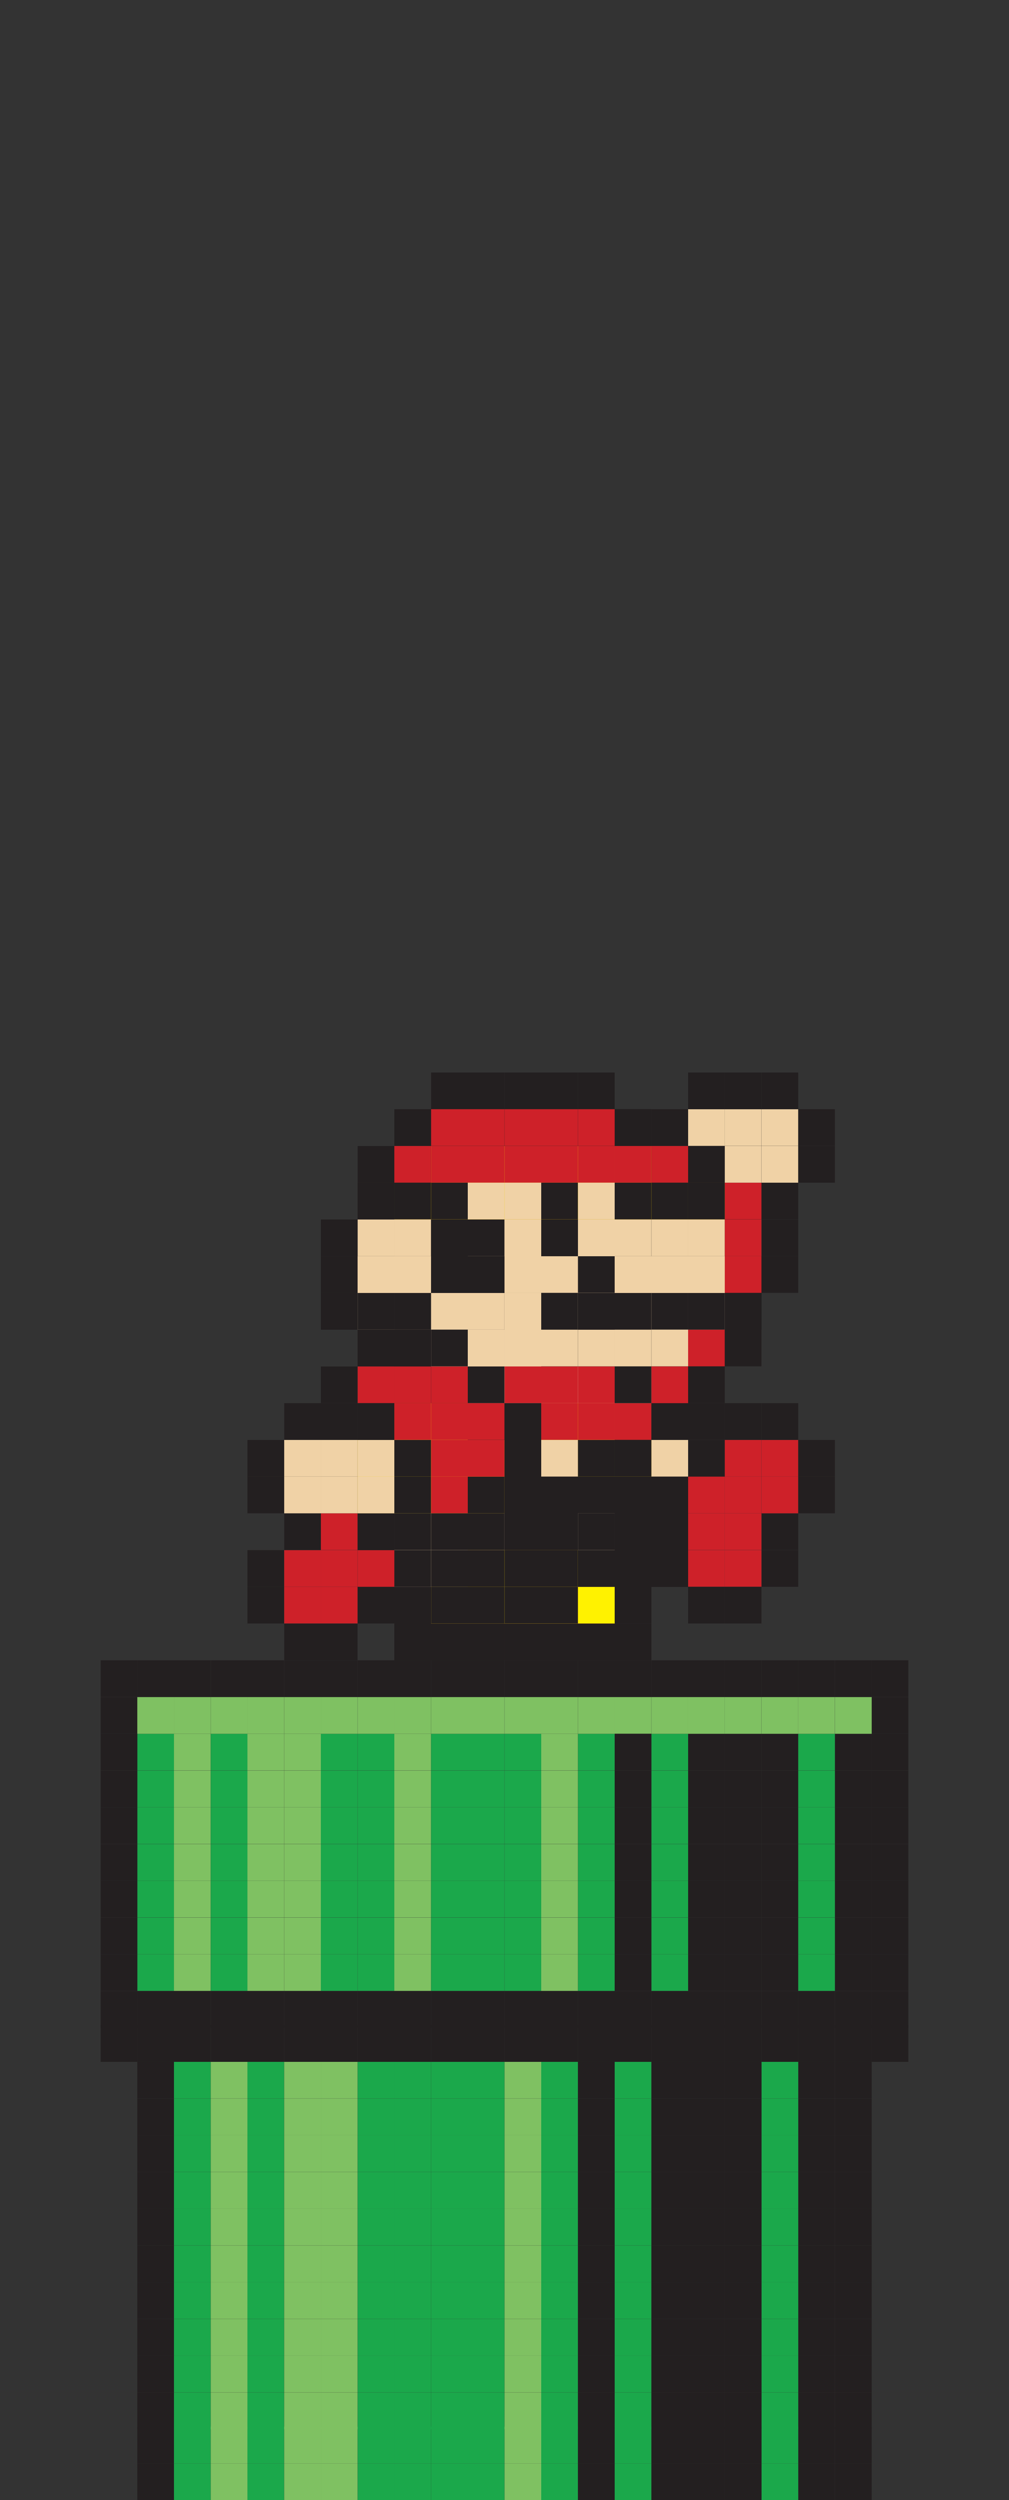 <svg xmlns="http://www.w3.org/2000/svg" viewBox="0 0 77.89 192.9">
  <rect x="0" y="0" width="77.89" height="192.9" fill="#333333" stroke="none"/>
  <defs>
    <style>
      .cls-1 {
        fill: none;
      }

      .cls-2 {
        fill: #231f20;
      }

      .cls-3 {
        fill: #1ba84b;
      }

      .cls-4 {
        fill: #7fc162;
      }

      .cls-5 {
        fill: #ce2129;
      }

      .cls-6 {
        fill: #f0d2a6;
      }

      .cls-7 {
        fill: #fff200;
      }
    </style>
  </defs>
  <title>CodingSVG_01_chiyuan</title>
  <g id="blank">
    <rect class="cls-1" width="77.89" height="192.9"/>
  </g>
  <g id="pipe">
    <g>
      <rect class="cls-2" x="38.95" y="128.1" width="2.83" height="2.83"/>
      <rect class="cls-2" x="41.78" y="128.1" width="2.83" height="2.83"/>
      <rect class="cls-2" x="44.62" y="128.1" width="2.83" height="2.83"/>
      <rect class="cls-2" x="47.45" y="128.1" width="2.83" height="2.83"/>
      <rect class="cls-2" x="50.29" y="128.1" width="2.83" height="2.83"/>
      <rect class="cls-2" x="53.12" y="128.1" width="2.83" height="2.83"/>
      <rect class="cls-2" x="55.95" y="128.1" width="2.83" height="2.83"/>
      <rect class="cls-2" x="58.79" y="128.1" width="2.83" height="2.83"/>
      <rect class="cls-2" x="61.62" y="128.1" width="2.83" height="2.83"/>
      <rect class="cls-2" x="64.46" y="128.1" width="2.83" height="2.83"/>
      <rect class="cls-2" x="67.29" y="128.1" width="2.83" height="2.83"/>
      <rect class="cls-2" x="67.29" y="130.94" width="2.83" height="2.83"/>
      <rect class="cls-2" x="67.29" y="133.77" width="2.83" height="2.83"/>
      <rect class="cls-2" x="67.29" y="136.61" width="2.83" height="2.83"/>
      <rect class="cls-2" x="67.29" y="139.44" width="2.83" height="2.83"/>
      <rect class="cls-2" x="67.29" y="142.28" width="2.83" height="2.83"/>
      <rect class="cls-2" x="67.29" y="145.11" width="2.83" height="2.83"/>
      <rect class="cls-2" x="67.29" y="147.95" width="2.83" height="2.83"/>
      <rect class="cls-2" x="67.29" y="150.78" width="2.83" height="2.83"/>
      <rect class="cls-2" x="64.46" y="133.77" width="2.83" height="2.83"/>
      <rect class="cls-2" x="64.46" y="136.61" width="2.83" height="2.83"/>
      <rect class="cls-2" x="64.46" y="139.44" width="2.83" height="2.83"/>
      <rect class="cls-2" x="64.46" y="142.28" width="2.83" height="2.83"/>
      <rect class="cls-2" x="64.46" y="145.11" width="2.83" height="2.83"/>
      <rect class="cls-2" x="64.46" y="147.95" width="2.83" height="2.83"/>
      <rect class="cls-2" x="64.46" y="150.78" width="2.83" height="2.83"/>
      <rect class="cls-2" x="58.79" y="133.77" width="2.83" height="2.83"/>
      <rect class="cls-2" x="58.79" y="136.61" width="2.83" height="2.83"/>
      <rect class="cls-2" x="58.79" y="139.44" width="2.83" height="2.83"/>
      <rect class="cls-2" x="58.79" y="142.28" width="2.83" height="2.83"/>
      <rect class="cls-2" x="58.79" y="145.11" width="2.83" height="2.83"/>
      <rect class="cls-2" x="58.79" y="147.95" width="2.83" height="2.83"/>
      <rect class="cls-2" x="58.79" y="150.78" width="2.83" height="2.83"/>
      <rect class="cls-2" x="55.95" y="133.77" width="2.83" height="2.83"/>
      <rect class="cls-2" x="55.95" y="136.61" width="2.83" height="2.83"/>
      <rect class="cls-2" x="55.95" y="139.44" width="2.83" height="2.83"/>
      <rect class="cls-2" x="55.95" y="142.28" width="2.83" height="2.83"/>
      <rect class="cls-2" x="55.95" y="145.11" width="2.83" height="2.83"/>
      <rect class="cls-2" x="55.95" y="147.95" width="2.83" height="2.83"/>
      <rect class="cls-2" x="55.95" y="150.78" width="2.83" height="2.83"/>
      <rect class="cls-2" x="53.12" y="133.77" width="2.83" height="2.83"/>
      <rect class="cls-2" x="53.12" y="136.61" width="2.83" height="2.83"/>
      <rect class="cls-2" x="53.12" y="139.44" width="2.83" height="2.83"/>
      <rect class="cls-2" x="53.12" y="142.28" width="2.83" height="2.83"/>
      <rect class="cls-2" x="53.12" y="145.11" width="2.83" height="2.83"/>
      <rect class="cls-2" x="53.12" y="147.95" width="2.83" height="2.83"/>
      <rect class="cls-2" x="53.12" y="150.78" width="2.83" height="2.83"/>
      <rect class="cls-3" x="61.62" y="133.77" width="2.83" height="2.83"/>
      <rect class="cls-3" x="61.62" y="136.61" width="2.83" height="2.83"/>
      <rect class="cls-3" x="61.62" y="139.44" width="2.83" height="2.83"/>
      <rect class="cls-3" x="61.62" y="142.28" width="2.83" height="2.83"/>
      <rect class="cls-3" x="61.62" y="145.11" width="2.83" height="2.83"/>
      <rect class="cls-3" x="61.62" y="147.95" width="2.83" height="2.83"/>
      <rect class="cls-3" x="61.62" y="150.78" width="2.83" height="2.83"/>
      <rect class="cls-3" x="16.27" y="133.77" width="2.83" height="2.83"/>
      <rect class="cls-3" x="16.27" y="136.61" width="2.83" height="2.83"/>
      <rect class="cls-3" x="16.27" y="139.44" width="2.83" height="2.83"/>
      <rect class="cls-3" x="16.27" y="142.28" width="2.83" height="2.83"/>
      <rect class="cls-3" x="16.27" y="145.11" width="2.83" height="2.83"/>
      <rect class="cls-3" x="16.27" y="147.95" width="2.83" height="2.83"/>
      <rect class="cls-3" x="16.27" y="150.78" width="2.83" height="2.83"/>
      <rect class="cls-3" x="10.6" y="133.77" width="2.83" height="2.83"/>
      <rect class="cls-3" x="10.6" y="136.61" width="2.83" height="2.83"/>
      <rect class="cls-3" x="10.6" y="139.44" width="2.83" height="2.83"/>
      <rect class="cls-3" x="10.6" y="142.28" width="2.83" height="2.83"/>
      <rect class="cls-3" x="10.6" y="145.11" width="2.83" height="2.83"/>
      <rect class="cls-3" x="10.6" y="147.95" width="2.83" height="2.83"/>
      <rect class="cls-3" x="10.6" y="150.78" width="2.83" height="2.83"/>
      <rect class="cls-3" x="24.77" y="133.77" width="2.83" height="2.83"/>
      <rect class="cls-3" x="24.77" y="136.61" width="2.83" height="2.83"/>
      <rect class="cls-3" x="24.77" y="139.44" width="2.83" height="2.83"/>
      <rect class="cls-3" x="24.77" y="142.28" width="2.83" height="2.83"/>
      <rect class="cls-3" x="24.77" y="145.11" width="2.83" height="2.83"/>
      <rect class="cls-3" x="24.77" y="147.95" width="2.83" height="2.83"/>
      <rect class="cls-3" x="24.77" y="150.78" width="2.83" height="2.83"/>
      <rect class="cls-3" x="27.61" y="133.77" width="2.83" height="2.83"/>
      <rect class="cls-3" x="27.61" y="136.61" width="2.83" height="2.83"/>
      <rect class="cls-3" x="27.61" y="139.44" width="2.83" height="2.83"/>
      <rect class="cls-3" x="27.61" y="142.28" width="2.83" height="2.83"/>
      <rect class="cls-3" x="27.61" y="145.11" width="2.83" height="2.83"/>
      <rect class="cls-3" x="27.61" y="147.95" width="2.83" height="2.83"/>
      <rect class="cls-3" x="27.61" y="150.78" width="2.83" height="2.83"/>
      <rect class="cls-3" x="36.11" y="133.77" width="2.83" height="2.83"/>
      <rect class="cls-3" x="36.11" y="136.61" width="2.83" height="2.83"/>
      <rect class="cls-3" x="36.11" y="139.44" width="2.83" height="2.83"/>
      <rect class="cls-3" x="36.11" y="142.28" width="2.83" height="2.83"/>
      <rect class="cls-3" x="36.11" y="145.11" width="2.83" height="2.83"/>
      <rect class="cls-3" x="36.11" y="147.95" width="2.83" height="2.83"/>
      <rect class="cls-3" x="36.11" y="150.78" width="2.83" height="2.83"/>
      <rect class="cls-3" x="33.28" y="133.77" width="2.83" height="2.83"/>
      <rect class="cls-3" x="33.28" y="136.61" width="2.83" height="2.83"/>
      <rect class="cls-3" x="33.28" y="139.44" width="2.83" height="2.83"/>
      <rect class="cls-3" x="33.28" y="142.28" width="2.83" height="2.83"/>
      <rect class="cls-3" x="33.28" y="145.11" width="2.83" height="2.83"/>
      <rect class="cls-3" x="33.28" y="147.95" width="2.83" height="2.83"/>
      <rect class="cls-3" x="33.28" y="150.78" width="2.83" height="2.83"/>
      <rect class="cls-3" x="38.95" y="133.77" width="2.83" height="2.83"/>
      <rect class="cls-3" x="38.95" y="136.61" width="2.83" height="2.83"/>
      <rect class="cls-3" x="38.95" y="139.44" width="2.83" height="2.83"/>
      <rect class="cls-3" x="38.95" y="142.28" width="2.83" height="2.83"/>
      <rect class="cls-3" x="38.95" y="145.11" width="2.83" height="2.83"/>
      <rect class="cls-3" x="38.95" y="147.95" width="2.83" height="2.83"/>
      <rect class="cls-3" x="38.95" y="150.78" width="2.83" height="2.83"/>
      <rect class="cls-3" x="44.62" y="133.77" width="2.83" height="2.83"/>
      <rect class="cls-3" x="44.62" y="136.61" width="2.83" height="2.83"/>
      <rect class="cls-3" x="44.62" y="139.44" width="2.83" height="2.83"/>
      <rect class="cls-3" x="44.62" y="142.28" width="2.83" height="2.83"/>
      <rect class="cls-3" x="44.62" y="145.11" width="2.83" height="2.83"/>
      <rect class="cls-3" x="44.62" y="147.95" width="2.83" height="2.83"/>
      <rect class="cls-3" x="44.62" y="150.78" width="2.83" height="2.83"/>
      <rect class="cls-3" x="50.29" y="133.77" width="2.83" height="2.83"/>
      <rect class="cls-3" x="50.29" y="136.61" width="2.83" height="2.83"/>
      <rect class="cls-3" x="50.29" y="139.44" width="2.83" height="2.83"/>
      <rect class="cls-3" x="50.29" y="142.28" width="2.83" height="2.83"/>
      <rect class="cls-3" x="50.29" y="145.11" width="2.83" height="2.83"/>
      <rect class="cls-3" x="50.29" y="147.95" width="2.83" height="2.83"/>
      <rect class="cls-3" x="50.29" y="150.78" width="2.83" height="2.83"/>
      <rect class="cls-2" x="21.94" y="128.1" width="2.83" height="2.83"/>
      <rect class="cls-2" x="24.77" y="128.1" width="2.83" height="2.83"/>
      <rect class="cls-2" x="27.61" y="128.1" width="2.83" height="2.83"/>
      <rect class="cls-2" x="30.44" y="128.1" width="2.83" height="2.83"/>
      <rect class="cls-2" x="33.28" y="128.1" width="2.83" height="2.83"/>
      <rect class="cls-2" x="7.77" y="128.1" width="2.83" height="2.83"/>
      <rect class="cls-2" x="7.77" y="130.94" width="2.83" height="2.83"/>
      <rect class="cls-2" x="7.77" y="133.77" width="2.83" height="2.83"/>
      <rect class="cls-2" x="7.77" y="136.61" width="2.83" height="2.83"/>
      <rect class="cls-2" x="7.77" y="139.44" width="2.83" height="2.83"/>
      <rect class="cls-2" x="7.77" y="142.28" width="2.83" height="2.83"/>
      <rect class="cls-2" x="7.77" y="145.11" width="2.83" height="2.83"/>
      <rect class="cls-2" x="7.77" y="147.95" width="2.83" height="2.83"/>
      <rect class="cls-2" x="7.77" y="150.78" width="2.83" height="2.83"/>
      <rect class="cls-2" x="7.77" y="153.62" width="2.83" height="2.83"/>
      <rect class="cls-2" x="10.6" y="128.1" width="2.83" height="2.83"/>
      <rect class="cls-2" x="13.43" y="128.1" width="2.83" height="2.83"/>
      <rect class="cls-2" x="16.27" y="128.1" width="2.83" height="2.83"/>
      <rect class="cls-2" x="19.1" y="128.1" width="2.83" height="2.83"/>
      <rect class="cls-2" x="36.11" y="128.1" width="2.83" height="2.83"/>
      <rect class="cls-4" x="38.95" y="130.94" width="2.83" height="2.83"/>
      <rect class="cls-4" x="41.78" y="130.94" width="2.83" height="2.83"/>
      <rect class="cls-4" x="44.62" y="130.94" width="2.83" height="2.83"/>
      <rect class="cls-4" x="47.45" y="130.94" width="2.83" height="2.83"/>
      <rect class="cls-4" x="50.29" y="130.94" width="2.83" height="2.83"/>
      <rect class="cls-4" x="53.12" y="130.94" width="2.83" height="2.83"/>
      <rect class="cls-4" x="55.95" y="130.94" width="2.83" height="2.83"/>
      <rect class="cls-4" x="58.79" y="130.94" width="2.83" height="2.83"/>
      <rect class="cls-4" x="61.62" y="130.94" width="2.83" height="2.83"/>
      <rect class="cls-4" x="64.46" y="130.94" width="2.83" height="2.83"/>
      <rect class="cls-4" x="21.94" y="130.94" width="2.83" height="2.83"/>
      <rect class="cls-4" x="24.77" y="130.94" width="2.83" height="2.83"/>
      <rect class="cls-4" x="27.61" y="130.94" width="2.83" height="2.83"/>
      <rect class="cls-4" x="30.44" y="130.94" width="2.83" height="2.83"/>
      <rect class="cls-4" x="33.28" y="130.94" width="2.83" height="2.83"/>
      <rect class="cls-4" x="10.6" y="130.94" width="2.83" height="2.83"/>
      <rect class="cls-4" x="13.43" y="130.94" width="2.83" height="2.83"/>
      <rect class="cls-4" x="16.27" y="130.94" width="2.83" height="2.83"/>
      <rect class="cls-4" x="13.43" y="133.77" width="2.83" height="2.83"/>
      <rect class="cls-4" x="13.43" y="136.61" width="2.83" height="2.83"/>
      <rect class="cls-4" x="13.43" y="139.44" width="2.83" height="2.83"/>
      <rect class="cls-4" x="13.43" y="142.28" width="2.83" height="2.83"/>
      <rect class="cls-4" x="13.43" y="145.11" width="2.83" height="2.83"/>
      <rect class="cls-4" x="13.43" y="147.95" width="2.83" height="2.83"/>
      <rect class="cls-4" x="13.43" y="150.78" width="2.83" height="2.83"/>
      <rect class="cls-2" x="47.45" y="133.77" width="2.83" height="2.83"/>
      <rect class="cls-2" x="47.45" y="136.61" width="2.83" height="2.83"/>
      <rect class="cls-2" x="47.45" y="139.44" width="2.83" height="2.83"/>
      <rect class="cls-2" x="47.45" y="142.28" width="2.83" height="2.83"/>
      <rect class="cls-2" x="47.45" y="145.11" width="2.83" height="2.83"/>
      <rect class="cls-2" x="47.45" y="147.95" width="2.83" height="2.83"/>
      <rect class="cls-2" x="47.45" y="150.78" width="2.83" height="2.83"/>
      <rect class="cls-4" x="41.78" y="133.77" width="2.83" height="2.83"/>
      <rect class="cls-4" x="41.78" y="136.61" width="2.83" height="2.83"/>
      <rect class="cls-4" x="41.78" y="139.44" width="2.83" height="2.83"/>
      <rect class="cls-4" x="41.78" y="142.28" width="2.83" height="2.83"/>
      <rect class="cls-4" x="41.78" y="145.11" width="2.83" height="2.83"/>
      <rect class="cls-4" x="41.78" y="147.95" width="2.83" height="2.83"/>
      <rect class="cls-4" x="41.78" y="150.78" width="2.83" height="2.83"/>
      <rect class="cls-4" x="30.44" y="133.77" width="2.83" height="2.83"/>
      <rect class="cls-4" x="30.44" y="136.61" width="2.83" height="2.83"/>
      <rect class="cls-4" x="30.44" y="139.44" width="2.83" height="2.83"/>
      <rect class="cls-4" x="30.44" y="142.28" width="2.83" height="2.83"/>
      <rect class="cls-4" x="30.44" y="145.11" width="2.83" height="2.83"/>
      <rect class="cls-4" x="30.44" y="147.95" width="2.83" height="2.83"/>
      <rect class="cls-4" x="30.44" y="150.78" width="2.83" height="2.83"/>
      <rect class="cls-4" x="19.1" y="133.77" width="2.83" height="2.83"/>
      <rect class="cls-4" x="19.1" y="136.61" width="2.83" height="2.83"/>
      <rect class="cls-4" x="19.1" y="139.44" width="2.83" height="2.83"/>
      <rect class="cls-4" x="19.1" y="142.28" width="2.83" height="2.83"/>
      <rect class="cls-4" x="19.1" y="145.11" width="2.83" height="2.83"/>
      <rect class="cls-4" x="19.1" y="147.95" width="2.83" height="2.83"/>
      <rect class="cls-4" x="19.1" y="150.78" width="2.83" height="2.83"/>
      <rect class="cls-4" x="21.94" y="133.77" width="2.83" height="2.83"/>
      <rect class="cls-4" x="21.94" y="136.61" width="2.83" height="2.83"/>
      <rect class="cls-4" x="21.94" y="139.44" width="2.83" height="2.83"/>
      <rect class="cls-4" x="21.94" y="142.28" width="2.83" height="2.83"/>
      <rect class="cls-4" x="21.94" y="145.11" width="2.83" height="2.83"/>
      <rect class="cls-4" x="21.94" y="147.95" width="2.83" height="2.83"/>
      <rect class="cls-4" x="21.94" y="150.78" width="2.83" height="2.83"/>
      <rect class="cls-4" x="19.1" y="130.94" width="2.83" height="2.83"/>
      <rect class="cls-4" x="36.11" y="130.94" width="2.83" height="2.83"/>
      <rect class="cls-2" x="38.95" y="153.62" width="2.83" height="2.83"/>
      <rect class="cls-2" x="41.78" y="153.62" width="2.83" height="2.83"/>
      <rect class="cls-2" x="44.62" y="153.62" width="2.83" height="2.83"/>
      <rect class="cls-2" x="47.45" y="153.62" width="2.83" height="2.83"/>
      <rect class="cls-2" x="50.29" y="153.62" width="2.83" height="2.83"/>
      <rect class="cls-2" x="53.12" y="153.62" width="2.83" height="2.83"/>
      <rect class="cls-2" x="55.95" y="153.62" width="2.83" height="2.83"/>
      <rect class="cls-2" x="58.79" y="153.62" width="2.83" height="2.83"/>
      <rect class="cls-2" x="61.62" y="153.62" width="2.83" height="2.83"/>
      <rect class="cls-2" x="64.46" y="153.62" width="2.83" height="2.83"/>
      <rect class="cls-2" x="67.29" y="153.62" width="2.83" height="2.83"/>
      <rect class="cls-2" x="21.94" y="153.62" width="2.83" height="2.83"/>
      <rect class="cls-2" x="24.77" y="153.62" width="2.83" height="2.83"/>
      <rect class="cls-2" x="27.61" y="153.62" width="2.83" height="2.83"/>
      <rect class="cls-2" x="30.44" y="153.62" width="2.83" height="2.83"/>
      <rect class="cls-2" x="33.28" y="153.62" width="2.83" height="2.83"/>
      <rect class="cls-2" x="10.6" y="153.62" width="2.83" height="2.83"/>
      <rect class="cls-2" x="13.43" y="153.62" width="2.83" height="2.83"/>
      <rect class="cls-2" x="16.27" y="153.62" width="2.83" height="2.83"/>
      <rect class="cls-2" x="19.1" y="153.62" width="2.83" height="2.83"/>
      <rect class="cls-2" x="36.11" y="153.62" width="2.83" height="2.83"/>
      <rect class="cls-2" x="7.77" y="156.25" width="2.83" height="2.83"/>
      <rect class="cls-2" x="10.6" y="159.08" width="2.83" height="2.83"/>
      <rect class="cls-2" x="10.6" y="161.92" width="2.83" height="2.83"/>
      <rect class="cls-2" x="10.6" y="164.75" width="2.83" height="2.83"/>
      <rect class="cls-2" x="10.6" y="167.59" width="2.83" height="2.83"/>
      <rect class="cls-2" x="10.6" y="170.42" width="2.83" height="2.83"/>
      <rect class="cls-2" x="10.6" y="173.26" width="2.83" height="2.83"/>
      <rect class="cls-2" x="10.6" y="176.09" width="2.83" height="2.83"/>
      <rect class="cls-2" x="10.6" y="178.93" width="2.83" height="2.83"/>
      <rect class="cls-2" x="10.6" y="181.76" width="2.83" height="2.83"/>
      <rect class="cls-2" x="10.6" y="184.6" width="2.83" height="2.83"/>
      <rect class="cls-2" x="10.6" y="187.23" width="2.83" height="2.83"/>
      <rect class="cls-2" x="10.6" y="190.06" width="2.83" height="2.83"/>
      <rect class="cls-2" x="64.46" y="159.08" width="2.83" height="2.83"/>
      <rect class="cls-2" x="64.46" y="161.92" width="2.83" height="2.83"/>
      <rect class="cls-2" x="64.46" y="164.75" width="2.83" height="2.83"/>
      <rect class="cls-2" x="64.46" y="167.59" width="2.83" height="2.83"/>
      <rect class="cls-2" x="64.46" y="170.42" width="2.83" height="2.83"/>
      <rect class="cls-2" x="64.46" y="173.26" width="2.83" height="2.83"/>
      <rect class="cls-2" x="64.46" y="176.09" width="2.83" height="2.83"/>
      <rect class="cls-2" x="64.46" y="178.93" width="2.83" height="2.83"/>
      <rect class="cls-2" x="64.46" y="181.76" width="2.83" height="2.83"/>
      <rect class="cls-2" x="64.46" y="184.6" width="2.83" height="2.83"/>
      <rect class="cls-2" x="64.46" y="187.23" width="2.83" height="2.83"/>
      <rect class="cls-2" x="64.46" y="190.06" width="2.83" height="2.83"/>
      <rect class="cls-2" x="61.62" y="159.08" width="2.83" height="2.83"/>
      <rect class="cls-2" x="61.62" y="161.92" width="2.83" height="2.83"/>
      <rect class="cls-2" x="61.62" y="164.75" width="2.83" height="2.83"/>
      <rect class="cls-2" x="61.62" y="167.59" width="2.83" height="2.83"/>
      <rect class="cls-2" x="61.62" y="170.42" width="2.83" height="2.83"/>
      <rect class="cls-2" x="61.62" y="173.26" width="2.83" height="2.83"/>
      <rect class="cls-2" x="61.62" y="176.09" width="2.83" height="2.83"/>
      <rect class="cls-2" x="61.62" y="178.93" width="2.83" height="2.83"/>
      <rect class="cls-2" x="61.62" y="181.76" width="2.83" height="2.83"/>
      <rect class="cls-2" x="61.62" y="184.6" width="2.83" height="2.83"/>
      <rect class="cls-2" x="61.62" y="187.23" width="2.83" height="2.83"/>
      <rect class="cls-2" x="61.62" y="190.06" width="2.83" height="2.83"/>
      <rect class="cls-3" x="58.79" y="159.08" width="2.83" height="2.83"/>
      <rect class="cls-3" x="58.79" y="161.92" width="2.83" height="2.83"/>
      <rect class="cls-3" x="58.79" y="164.75" width="2.83" height="2.83"/>
      <rect class="cls-3" x="58.79" y="167.59" width="2.83" height="2.83"/>
      <rect class="cls-3" x="58.79" y="170.42" width="2.83" height="2.83"/>
      <rect class="cls-3" x="58.79" y="173.26" width="2.83" height="2.83"/>
      <rect class="cls-3" x="58.79" y="176.09" width="2.83" height="2.83"/>
      <rect class="cls-3" x="58.79" y="178.93" width="2.83" height="2.83"/>
      <rect class="cls-3" x="58.79" y="181.76" width="2.83" height="2.83"/>
      <rect class="cls-3" x="58.79" y="184.6" width="2.83" height="2.83"/>
      <rect class="cls-3" x="58.79" y="187.23" width="2.83" height="2.83"/>
      <rect class="cls-3" x="58.79" y="190.06" width="2.83" height="2.83"/>
      <rect class="cls-2" x="55.95" y="159.08" width="2.83" height="2.83"/>
      <rect class="cls-2" x="55.95" y="161.92" width="2.83" height="2.83"/>
      <rect class="cls-2" x="55.95" y="164.75" width="2.83" height="2.83"/>
      <rect class="cls-2" x="55.95" y="167.59" width="2.83" height="2.83"/>
      <rect class="cls-2" x="55.95" y="170.42" width="2.83" height="2.83"/>
      <rect class="cls-2" x="55.95" y="173.26" width="2.83" height="2.83"/>
      <rect class="cls-2" x="55.95" y="176.09" width="2.83" height="2.83"/>
      <rect class="cls-2" x="55.95" y="178.93" width="2.83" height="2.83"/>
      <rect class="cls-2" x="55.95" y="181.76" width="2.83" height="2.83"/>
      <rect class="cls-2" x="55.95" y="184.6" width="2.83" height="2.83"/>
      <rect class="cls-2" x="55.95" y="187.23" width="2.83" height="2.83"/>
      <rect class="cls-2" x="55.95" y="190.06" width="2.83" height="2.83"/>
      <rect class="cls-2" x="53.12" y="159.08" width="2.83" height="2.83"/>
      <rect class="cls-2" x="53.12" y="161.92" width="2.83" height="2.83"/>
      <rect class="cls-2" x="53.12" y="164.75" width="2.83" height="2.83"/>
      <rect class="cls-2" x="53.12" y="167.59" width="2.83" height="2.83"/>
      <rect class="cls-2" x="53.12" y="170.42" width="2.83" height="2.83"/>
      <rect class="cls-2" x="53.12" y="173.26" width="2.83" height="2.83"/>
      <rect class="cls-2" x="53.12" y="176.09" width="2.83" height="2.83"/>
      <rect class="cls-2" x="53.12" y="178.93" width="2.83" height="2.83"/>
      <rect class="cls-2" x="53.12" y="181.76" width="2.83" height="2.83"/>
      <rect class="cls-2" x="53.12" y="184.6" width="2.83" height="2.83"/>
      <rect class="cls-2" x="53.12" y="187.23" width="2.83" height="2.83"/>
      <rect class="cls-2" x="53.12" y="190.06" width="2.83" height="2.83"/>
      <rect class="cls-2" x="50.29" y="159.08" width="2.83" height="2.83"/>
      <rect class="cls-2" x="50.29" y="161.92" width="2.83" height="2.83"/>
      <rect class="cls-2" x="50.29" y="164.75" width="2.83" height="2.83"/>
      <rect class="cls-2" x="50.29" y="167.59" width="2.83" height="2.83"/>
      <rect class="cls-2" x="50.29" y="170.42" width="2.83" height="2.83"/>
      <rect class="cls-2" x="50.29" y="173.26" width="2.83" height="2.83"/>
      <rect class="cls-2" x="50.29" y="176.09" width="2.83" height="2.83"/>
      <rect class="cls-2" x="50.29" y="178.93" width="2.83" height="2.83"/>
      <rect class="cls-2" x="50.29" y="181.76" width="2.83" height="2.83"/>
      <rect class="cls-2" x="50.29" y="184.6" width="2.83" height="2.83"/>
      <rect class="cls-2" x="50.29" y="187.23" width="2.83" height="2.83"/>
      <rect class="cls-2" x="50.29" y="190.06" width="2.83" height="2.83"/>
      <rect class="cls-3" x="47.45" y="159.08" width="2.83" height="2.83"/>
      <rect class="cls-3" x="47.45" y="161.92" width="2.83" height="2.83"/>
      <rect class="cls-3" x="47.45" y="164.75" width="2.83" height="2.83"/>
      <rect class="cls-3" x="47.45" y="167.59" width="2.83" height="2.83"/>
      <rect class="cls-3" x="47.45" y="170.42" width="2.83" height="2.83"/>
      <rect class="cls-3" x="47.45" y="173.26" width="2.83" height="2.83"/>
      <rect class="cls-3" x="47.45" y="176.09" width="2.83" height="2.83"/>
      <rect class="cls-3" x="47.45" y="178.93" width="2.83" height="2.83"/>
      <rect class="cls-3" x="47.45" y="181.76" width="2.83" height="2.83"/>
      <rect class="cls-3" x="47.45" y="184.6" width="2.83" height="2.83"/>
      <rect class="cls-3" x="47.45" y="187.23" width="2.83" height="2.83"/>
      <rect class="cls-3" x="47.45" y="190.06" width="2.83" height="2.83"/>
      <rect class="cls-2" x="44.62" y="159.08" width="2.83" height="2.83"/>
      <rect class="cls-2" x="44.62" y="161.92" width="2.83" height="2.83"/>
      <rect class="cls-2" x="44.62" y="164.75" width="2.83" height="2.83"/>
      <rect class="cls-2" x="44.62" y="167.59" width="2.83" height="2.83"/>
      <rect class="cls-2" x="44.62" y="170.42" width="2.83" height="2.83"/>
      <rect class="cls-2" x="44.62" y="173.26" width="2.83" height="2.83"/>
      <rect class="cls-2" x="44.62" y="176.09" width="2.83" height="2.83"/>
      <rect class="cls-2" x="44.62" y="178.93" width="2.83" height="2.83"/>
      <rect class="cls-2" x="44.62" y="181.76" width="2.83" height="2.83"/>
      <rect class="cls-2" x="44.62" y="184.6" width="2.83" height="2.83"/>
      <rect class="cls-2" x="44.62" y="187.23" width="2.83" height="2.83"/>
      <rect class="cls-2" x="44.62" y="190.06" width="2.83" height="2.83"/>
      <rect class="cls-3" x="41.78" y="159.08" width="2.83" height="2.83"/>
      <rect class="cls-3" x="41.78" y="161.92" width="2.83" height="2.83"/>
      <rect class="cls-3" x="41.78" y="164.75" width="2.83" height="2.83"/>
      <rect class="cls-3" x="41.78" y="167.59" width="2.83" height="2.83"/>
      <rect class="cls-3" x="41.78" y="170.42" width="2.83" height="2.83"/>
      <rect class="cls-3" x="41.78" y="173.26" width="2.83" height="2.83"/>
      <rect class="cls-3" x="41.78" y="176.09" width="2.83" height="2.83"/>
      <rect class="cls-3" x="41.78" y="178.93" width="2.83" height="2.83"/>
      <rect class="cls-3" x="41.78" y="181.76" width="2.83" height="2.83"/>
      <rect class="cls-3" x="41.78" y="184.6" width="2.83" height="2.83"/>
      <rect class="cls-3" x="41.78" y="187.23" width="2.83" height="2.83"/>
      <rect class="cls-3" x="41.78" y="190.06" width="2.83" height="2.83"/>
      <rect class="cls-4" x="38.95" y="159.08" width="2.83" height="2.83"/>
      <rect class="cls-4" x="38.95" y="161.92" width="2.83" height="2.83"/>
      <rect class="cls-4" x="38.95" y="164.75" width="2.83" height="2.83"/>
      <rect class="cls-4" x="38.95" y="167.59" width="2.83" height="2.83"/>
      <rect class="cls-4" x="38.95" y="170.42" width="2.83" height="2.83"/>
      <rect class="cls-4" x="38.95" y="173.26" width="2.83" height="2.83"/>
      <rect class="cls-4" x="38.95" y="176.09" width="2.83" height="2.83"/>
      <rect class="cls-4" x="38.95" y="178.93" width="2.83" height="2.83"/>
      <rect class="cls-4" x="38.95" y="181.76" width="2.83" height="2.83"/>
      <rect class="cls-4" x="38.95" y="184.6" width="2.83" height="2.83"/>
      <rect class="cls-4" x="38.95" y="187.23" width="2.83" height="2.83"/>
      <rect class="cls-4" x="38.95" y="190.06" width="2.83" height="2.83"/>
      <rect class="cls-3" x="36.11" y="159.08" width="2.83" height="2.83"/>
      <rect class="cls-3" x="36.11" y="161.92" width="2.83" height="2.83"/>
      <rect class="cls-3" x="36.11" y="164.75" width="2.83" height="2.83"/>
      <rect class="cls-3" x="36.11" y="167.59" width="2.83" height="2.83"/>
      <rect class="cls-3" x="36.11" y="170.42" width="2.83" height="2.83"/>
      <rect class="cls-3" x="36.11" y="173.26" width="2.83" height="2.83"/>
      <rect class="cls-3" x="36.11" y="176.09" width="2.83" height="2.83"/>
      <rect class="cls-3" x="36.11" y="178.93" width="2.83" height="2.83"/>
      <rect class="cls-3" x="36.11" y="181.76" width="2.83" height="2.83"/>
      <rect class="cls-3" x="36.11" y="184.6" width="2.83" height="2.83"/>
      <rect class="cls-3" x="36.11" y="187.23" width="2.83" height="2.83"/>
      <rect class="cls-3" x="36.11" y="190.06" width="2.83" height="2.83"/>
      <rect class="cls-3" x="33.28" y="159.08" width="2.83" height="2.83"/>
      <rect class="cls-3" x="33.28" y="161.92" width="2.83" height="2.83"/>
      <rect class="cls-3" x="33.28" y="164.75" width="2.83" height="2.83"/>
      <rect class="cls-3" x="33.28" y="167.59" width="2.83" height="2.83"/>
      <rect class="cls-3" x="33.28" y="170.42" width="2.83" height="2.83"/>
      <rect class="cls-3" x="33.28" y="173.26" width="2.83" height="2.83"/>
      <rect class="cls-3" x="33.28" y="176.09" width="2.83" height="2.83"/>
      <rect class="cls-3" x="33.28" y="178.93" width="2.83" height="2.83"/>
      <rect class="cls-3" x="33.28" y="181.76" width="2.83" height="2.83"/>
      <rect class="cls-3" x="33.28" y="184.6" width="2.83" height="2.83"/>
      <rect class="cls-3" x="33.28" y="187.23" width="2.83" height="2.83"/>
      <rect class="cls-3" x="33.28" y="190.06" width="2.83" height="2.83"/>
      <rect class="cls-3" x="30.44" y="159.08" width="2.83" height="2.83"/>
      <rect class="cls-3" x="30.44" y="161.92" width="2.83" height="2.83"/>
      <rect class="cls-3" x="30.44" y="164.75" width="2.83" height="2.83"/>
      <rect class="cls-3" x="30.44" y="167.59" width="2.83" height="2.83"/>
      <rect class="cls-3" x="30.44" y="170.42" width="2.83" height="2.83"/>
      <rect class="cls-3" x="30.44" y="173.26" width="2.83" height="2.83"/>
      <rect class="cls-3" x="30.44" y="176.09" width="2.83" height="2.83"/>
      <rect class="cls-3" x="30.44" y="178.93" width="2.83" height="2.83"/>
      <rect class="cls-3" x="30.44" y="181.76" width="2.83" height="2.83"/>
      <rect class="cls-3" x="30.44" y="184.6" width="2.83" height="2.83"/>
      <rect class="cls-3" x="30.44" y="187.23" width="2.83" height="2.83"/>
      <rect class="cls-3" x="30.44" y="190.06" width="2.83" height="2.83"/>
      <rect class="cls-3" x="27.61" y="159.08" width="2.83" height="2.83"/>
      <rect class="cls-3" x="27.61" y="161.92" width="2.83" height="2.83"/>
      <rect class="cls-3" x="27.61" y="164.75" width="2.83" height="2.83"/>
      <rect class="cls-3" x="27.61" y="167.59" width="2.83" height="2.83"/>
      <rect class="cls-3" x="27.61" y="170.42" width="2.83" height="2.83"/>
      <rect class="cls-3" x="27.61" y="173.26" width="2.83" height="2.83"/>
      <rect class="cls-3" x="27.61" y="176.09" width="2.83" height="2.83"/>
      <rect class="cls-3" x="27.61" y="178.93" width="2.83" height="2.83"/>
      <rect class="cls-3" x="27.61" y="181.76" width="2.83" height="2.83"/>
      <rect class="cls-3" x="27.61" y="184.6" width="2.83" height="2.83"/>
      <rect class="cls-3" x="27.61" y="187.23" width="2.83" height="2.83"/>
      <rect class="cls-3" x="27.61" y="190.06" width="2.83" height="2.83"/>
      <rect class="cls-4" x="24.77" y="159.08" width="2.83" height="2.83"/>
      <rect class="cls-4" x="24.77" y="161.92" width="2.83" height="2.83"/>
      <rect class="cls-4" x="24.77" y="164.75" width="2.83" height="2.83"/>
      <rect class="cls-4" x="24.77" y="167.59" width="2.83" height="2.83"/>
      <rect class="cls-4" x="24.77" y="170.42" width="2.83" height="2.83"/>
      <rect class="cls-4" x="24.77" y="173.26" width="2.83" height="2.83"/>
      <rect class="cls-4" x="24.77" y="176.09" width="2.83" height="2.83"/>
      <rect class="cls-4" x="24.77" y="178.93" width="2.83" height="2.83"/>
      <rect class="cls-4" x="24.77" y="181.76" width="2.83" height="2.83"/>
      <rect class="cls-4" x="24.77" y="184.6" width="2.83" height="2.83"/>
      <rect class="cls-4" x="24.77" y="187.23" width="2.83" height="2.83"/>
      <rect class="cls-4" x="24.77" y="190.06" width="2.83" height="2.83"/>
      <rect class="cls-4" x="21.94" y="159.08" width="2.83" height="2.83"/>
      <rect class="cls-4" x="21.94" y="161.92" width="2.83" height="2.83"/>
      <rect class="cls-4" x="21.94" y="164.75" width="2.83" height="2.83"/>
      <rect class="cls-4" x="21.94" y="167.59" width="2.83" height="2.83"/>
      <rect class="cls-4" x="21.94" y="170.42" width="2.83" height="2.83"/>
      <rect class="cls-4" x="21.94" y="173.26" width="2.83" height="2.83"/>
      <rect class="cls-4" x="21.94" y="176.09" width="2.83" height="2.83"/>
      <rect class="cls-4" x="21.94" y="178.93" width="2.83" height="2.83"/>
      <rect class="cls-4" x="21.94" y="181.76" width="2.83" height="2.83"/>
      <rect class="cls-4" x="21.94" y="184.6" width="2.83" height="2.83"/>
      <rect class="cls-4" x="21.94" y="187.23" width="2.83" height="2.83"/>
      <rect class="cls-4" x="21.94" y="190.06" width="2.83" height="2.83"/>
      <rect class="cls-3" x="19.1" y="159.08" width="2.83" height="2.83"/>
      <rect class="cls-3" x="19.1" y="161.92" width="2.83" height="2.83"/>
      <rect class="cls-3" x="19.1" y="164.75" width="2.83" height="2.83"/>
      <rect class="cls-3" x="19.1" y="167.59" width="2.83" height="2.83"/>
      <rect class="cls-3" x="19.1" y="170.42" width="2.83" height="2.83"/>
      <rect class="cls-3" x="19.1" y="173.26" width="2.83" height="2.83"/>
      <rect class="cls-3" x="19.1" y="176.09" width="2.83" height="2.83"/>
      <rect class="cls-3" x="19.1" y="178.93" width="2.83" height="2.83"/>
      <rect class="cls-3" x="19.1" y="181.76" width="2.83" height="2.83"/>
      <rect class="cls-3" x="19.1" y="184.6" width="2.83" height="2.83"/>
      <rect class="cls-3" x="19.1" y="187.23" width="2.83" height="2.83"/>
      <rect class="cls-3" x="19.1" y="190.06" width="2.83" height="2.83"/>
      <rect class="cls-4" x="16.27" y="159.08" width="2.83" height="2.83"/>
      <rect class="cls-4" x="16.27" y="161.92" width="2.83" height="2.83"/>
      <rect class="cls-4" x="16.27" y="164.75" width="2.83" height="2.83"/>
      <rect class="cls-4" x="16.27" y="167.59" width="2.83" height="2.83"/>
      <rect class="cls-4" x="16.27" y="170.42" width="2.83" height="2.83"/>
      <rect class="cls-4" x="16.27" y="173.26" width="2.83" height="2.83"/>
      <rect class="cls-4" x="16.27" y="176.09" width="2.83" height="2.83"/>
      <rect class="cls-4" x="16.27" y="178.93" width="2.83" height="2.83"/>
      <rect class="cls-4" x="16.27" y="181.76" width="2.83" height="2.83"/>
      <rect class="cls-4" x="16.27" y="184.6" width="2.83" height="2.83"/>
      <rect class="cls-4" x="16.27" y="187.23" width="2.83" height="2.83"/>
      <rect class="cls-4" x="16.27" y="190.06" width="2.83" height="2.83"/>
      <rect class="cls-3" x="13.43" y="159.08" width="2.83" height="2.83"/>
      <rect class="cls-3" x="13.43" y="161.92" width="2.83" height="2.83"/>
      <rect class="cls-3" x="13.43" y="164.75" width="2.83" height="2.83"/>
      <rect class="cls-3" x="13.43" y="167.59" width="2.83" height="2.83"/>
      <rect class="cls-3" x="13.43" y="170.42" width="2.83" height="2.83"/>
      <rect class="cls-3" x="13.43" y="173.26" width="2.83" height="2.83"/>
      <rect class="cls-3" x="13.43" y="176.09" width="2.83" height="2.83"/>
      <rect class="cls-3" x="13.43" y="178.93" width="2.83" height="2.83"/>
      <rect class="cls-3" x="13.43" y="181.76" width="2.83" height="2.83"/>
      <rect class="cls-3" x="13.43" y="184.6" width="2.83" height="2.83"/>
      <rect class="cls-3" x="13.43" y="187.23" width="2.83" height="2.83"/>
      <rect class="cls-3" x="13.43" y="190.06" width="2.83" height="2.83"/>
      <rect class="cls-2" x="38.95" y="156.25" width="2.83" height="2.83"/>
      <rect class="cls-2" x="41.78" y="156.25" width="2.83" height="2.83"/>
      <rect class="cls-2" x="44.62" y="156.25" width="2.83" height="2.83"/>
      <rect class="cls-2" x="47.45" y="156.25" width="2.83" height="2.83"/>
      <rect class="cls-2" x="50.29" y="156.25" width="2.83" height="2.83"/>
      <rect class="cls-2" x="53.12" y="156.25" width="2.83" height="2.83"/>
      <rect class="cls-2" x="55.95" y="156.25" width="2.83" height="2.83"/>
      <rect class="cls-2" x="58.79" y="156.25" width="2.83" height="2.83"/>
      <rect class="cls-2" x="61.62" y="156.25" width="2.83" height="2.83"/>
      <rect class="cls-2" x="64.46" y="156.25" width="2.83" height="2.83"/>
      <rect class="cls-2" x="67.29" y="156.25" width="2.83" height="2.83"/>
      <rect class="cls-2" x="21.94" y="156.25" width="2.83" height="2.83"/>
      <rect class="cls-2" x="24.77" y="156.25" width="2.83" height="2.83"/>
      <rect class="cls-2" x="27.61" y="156.25" width="2.83" height="2.83"/>
      <rect class="cls-2" x="30.44" y="156.25" width="2.83" height="2.83"/>
      <rect class="cls-2" x="33.28" y="156.25" width="2.83" height="2.83"/>
      <rect class="cls-2" x="10.6" y="156.25" width="2.83" height="2.83"/>
      <rect class="cls-2" x="13.43" y="156.25" width="2.83" height="2.83"/>
      <rect class="cls-2" x="16.27" y="156.25" width="2.83" height="2.83"/>
      <rect class="cls-2" x="19.1" y="156.25" width="2.83" height="2.83"/>
      <rect class="cls-2" x="36.11" y="156.25" width="2.83" height="2.83"/>
    </g>
  </g>
  <g id="mario_still">
    <g>
      <rect class="cls-2" x="33.28" y="85.58" width="2.83" height="2.83"/>
      <rect class="cls-2" x="36.11" y="85.58" width="2.83" height="2.83"/>
      <rect class="cls-2" x="38.95" y="85.58" width="2.83" height="2.83"/>
      <rect class="cls-2" x="41.78" y="85.58" width="2.83" height="2.83"/>
      <rect class="cls-2" x="44.62" y="85.58" width="2.83" height="2.83"/>
      <rect class="cls-2" x="47.45" y="85.58" width="2.83" height="2.83"/>
      <rect class="cls-5" x="33.28" y="88.42" width="2.83" height="2.83"/>
      <rect class="cls-5" x="36.11" y="88.42" width="2.83" height="2.83"/>
      <rect class="cls-5" x="38.95" y="88.42" width="2.83" height="2.83"/>
      <rect class="cls-5" x="41.78" y="88.42" width="2.83" height="2.83"/>
      <rect class="cls-5" x="44.62" y="88.42" width="2.83" height="2.83"/>
      <rect class="cls-5" x="47.45" y="88.42" width="2.83" height="2.83"/>
      <rect class="cls-2" x="50.29" y="88.42" width="2.83" height="2.83"/>
      <rect class="cls-2" x="53.12" y="88.42" width="2.83" height="2.83"/>
      <rect class="cls-2" x="55.95" y="91.25" width="2.83" height="2.83"/>
      <rect class="cls-2" x="55.95" y="96.92" width="2.83" height="2.83"/>
      <rect class="cls-2" x="55.95" y="99.76" width="2.83" height="2.83"/>
      <rect class="cls-2" x="30.44" y="88.42" width="2.83" height="2.83"/>
      <rect class="cls-5" x="30.44" y="91.25" width="2.83" height="2.83"/>
      <rect class="cls-5" x="33.28" y="91.25" width="2.83" height="2.83"/>
      <rect class="cls-5" x="36.11" y="91.25" width="2.83" height="2.83"/>
      <rect class="cls-5" x="38.95" y="91.25" width="2.83" height="2.83"/>
      <rect class="cls-5" x="41.78" y="91.25" width="2.83" height="2.83"/>
      <rect class="cls-5" x="44.62" y="91.25" width="2.83" height="2.83"/>
      <rect class="cls-5" x="47.45" y="91.25" width="2.83" height="2.83"/>
      <rect class="cls-5" x="50.29" y="91.25" width="2.83" height="2.83"/>
      <rect class="cls-5" x="53.12" y="91.25" width="2.83" height="2.83"/>
      <rect class="cls-2" x="27.61" y="91.25" width="2.83" height="2.83"/>
      <rect class="cls-2" x="30.44" y="94.09" width="2.83" height="2.83"/>
      <rect class="cls-2" x="33.28" y="94.09" width="2.83" height="2.83"/>
      <rect class="cls-2" x="33.28" y="96.92" width="2.83" height="2.83"/>
      <rect class="cls-2" x="33.28" y="99.76" width="2.83" height="2.83"/>
      <rect class="cls-2" x="36.11" y="96.92" width="2.83" height="2.83"/>
      <rect class="cls-2" x="36.11" y="99.76" width="2.83" height="2.83"/>
      <rect class="cls-6" x="36.11" y="94.09" width="2.83" height="2.83"/>
      <rect class="cls-6" x="38.95" y="94.09" width="2.83" height="2.83"/>
      <rect class="cls-6" x="38.95" y="96.92" width="2.83" height="2.83"/>
      <rect class="cls-6" x="38.95" y="99.76" width="2.83" height="2.83"/>
      <rect class="cls-6" x="38.95" y="102.59" width="2.83" height="2.83"/>
      <rect class="cls-6" x="36.11" y="102.59" width="2.83" height="2.83"/>
      <rect class="cls-6" x="36.11" y="105.43" width="2.83" height="2.83"/>
      <rect class="cls-6" x="38.95" y="105.43" width="2.83" height="2.83"/>
      <rect class="cls-2" x="36.11" y="108.26" width="2.83" height="2.83"/>
      <rect class="cls-2" x="38.95" y="108.26" width="2.83" height="2.83"/>
      <rect class="cls-2" x="38.95" y="111.1" width="2.83" height="2.83"/>
      <rect class="cls-2" x="38.95" y="113.93" width="2.83" height="2.83"/>
      <rect class="cls-2" x="38.95" y="116.76" width="2.83" height="2.83"/>
      <rect class="cls-2" x="44.62" y="119.6" width="2.83" height="2.83"/>
      <rect class="cls-2" x="41.78" y="111.1" width="2.83" height="2.83"/>
      <rect class="cls-2" x="41.78" y="113.93" width="2.83" height="2.83"/>
      <rect class="cls-2" x="44.62" y="113.93" width="2.83" height="2.83"/>
      <rect class="cls-2" x="47.45" y="113.93" width="2.83" height="2.83"/>
      <rect class="cls-2" x="41.78" y="116.76" width="2.83" height="2.83"/>
      <rect class="cls-2" x="47.45" y="119.6" width="2.83" height="2.83"/>
      <rect class="cls-2" x="47.45" y="122.43" width="2.83" height="2.83"/>
      <rect class="cls-2" x="47.45" y="125.27" width="2.83" height="2.83"/>
      <rect class="cls-2" x="44.62" y="125.27" width="2.83" height="2.83"/>
      <rect class="cls-2" x="41.78" y="125.27" width="2.83" height="2.83"/>
      <rect class="cls-2" x="38.95" y="125.27" width="2.83" height="2.83"/>
      <rect class="cls-2" x="36.11" y="125.27" width="2.83" height="2.83"/>
      <rect class="cls-2" x="33.28" y="125.27" width="2.83" height="2.83"/>
      <rect class="cls-2" x="30.44" y="125.27" width="2.83" height="2.83"/>
      <rect class="cls-2" x="30.44" y="122.43" width="2.83" height="2.83"/>
      <rect class="cls-5" x="41.78" y="108.26" width="2.83" height="2.83"/>
      <rect class="cls-5" x="44.62" y="108.26" width="2.83" height="2.83"/>
      <rect class="cls-5" x="44.62" y="111.1" width="2.83" height="2.83"/>
      <rect class="cls-5" x="47.45" y="111.1" width="2.83" height="2.83"/>
      <rect class="cls-2" x="47.45" y="108.26" width="2.83" height="2.83"/>
      <rect class="cls-2" x="50.29" y="111.1" width="2.83" height="2.83"/>
      <rect class="cls-2" x="50.29" y="113.93" width="2.83" height="2.83"/>
      <rect class="cls-2" x="50.29" y="116.76" width="2.83" height="2.83"/>
      <rect class="cls-2" x="47.45" y="116.76" width="2.83" height="2.83"/>
      <rect class="cls-6" x="44.62" y="116.76" width="2.83" height="2.83"/>
      <rect class="cls-2" x="50.29" y="119.6" width="2.83" height="2.83"/>
      <rect class="cls-6" x="41.78" y="105.43" width="2.83" height="2.83"/>
      <rect class="cls-6" x="44.62" y="105.43" width="2.83" height="2.83"/>
      <rect class="cls-6" x="47.45" y="105.43" width="2.83" height="2.83"/>
      <rect class="cls-6" x="33.28" y="102.59" width="2.83" height="2.83"/>
      <rect class="cls-6" x="30.44" y="99.76" width="2.83" height="2.83"/>
      <rect class="cls-6" x="27.61" y="99.76" width="2.83" height="2.83"/>
      <rect class="cls-2" x="30.44" y="102.59" width="2.83" height="2.83"/>
      <rect class="cls-2" x="30.44" y="105.43" width="2.83" height="2.83"/>
      <rect class="cls-2" x="33.28" y="105.43" width="2.83" height="2.83"/>
      <rect class="cls-5" x="30.44" y="108.26" width="2.83" height="2.83"/>
      <rect class="cls-5" x="30.44" y="111.1" width="2.83" height="2.83"/>
      <rect class="cls-5" x="27.61" y="111.1" width="2.83" height="2.83"/>
      <rect class="cls-5" x="33.28" y="108.26" width="2.83" height="2.83"/>
      <rect class="cls-5" x="33.28" y="111.1" width="2.83" height="2.83"/>
      <rect class="cls-5" x="30.44" y="113.93" width="2.83" height="2.83"/>
      <rect class="cls-5" x="27.61" y="113.93" width="2.83" height="2.83"/>
      <rect class="cls-5" x="33.28" y="113.93" width="2.83" height="2.83"/>
      <rect class="cls-5" x="36.11" y="111.1" width="2.83" height="2.83"/>
      <rect class="cls-6" x="30.44" y="116.76" width="2.83" height="2.83"/>
      <rect class="cls-6" x="33.28" y="116.76" width="2.83" height="2.83"/>
      <rect class="cls-6" x="30.44" y="119.6" width="2.83" height="2.83"/>
      <rect class="cls-6" x="33.28" y="119.6" width="2.83" height="2.83"/>
      <rect class="cls-6" x="36.11" y="116.76" width="2.83" height="2.83"/>
      <rect class="cls-5" x="36.11" y="113.93" width="2.83" height="2.83"/>
      <rect class="cls-5" x="36.11" y="122.43" width="2.83" height="2.83"/>
      <rect class="cls-5" x="33.28" y="122.43" width="2.83" height="2.83"/>
      <rect class="cls-5" x="38.95" y="122.43" width="2.83" height="2.83"/>
      <rect class="cls-5" x="41.78" y="122.43" width="2.83" height="2.83"/>
      <rect class="cls-5" x="38.95" y="119.6" width="2.83" height="2.83"/>
      <rect class="cls-5" x="36.11" y="119.6" width="2.83" height="2.83"/>
      <rect class="cls-5" x="41.78" y="119.6" width="2.83" height="2.83"/>
      <rect class="cls-5" x="44.62" y="122.43" width="2.83" height="2.83"/>
      <rect class="cls-2" x="27.61" y="102.59" width="2.83" height="2.83"/>
      <rect class="cls-2" x="27.61" y="108.26" width="2.83" height="2.83"/>
      <rect class="cls-2" x="27.61" y="116.76" width="2.83" height="2.83"/>
      <rect class="cls-2" x="27.61" y="119.6" width="2.83" height="2.83"/>
      <rect class="cls-6" x="30.44" y="96.92" width="2.83" height="2.83"/>
      <rect class="cls-6" x="27.61" y="96.92" width="2.83" height="2.83"/>
      <rect class="cls-2" x="24.77" y="99.76" width="2.83" height="2.83"/>
      <rect class="cls-2" x="24.77" y="96.92" width="2.83" height="2.83"/>
      <rect class="cls-2" x="24.77" y="113.93" width="2.83" height="2.83"/>
      <rect class="cls-2" x="24.77" y="111.1" width="2.83" height="2.83"/>
      <rect class="cls-6" x="41.78" y="99.76" width="2.83" height="2.83"/>
      <rect class="cls-2" x="41.78" y="94.09" width="2.83" height="2.83"/>
      <rect class="cls-2" x="41.78" y="96.92" width="2.83" height="2.83"/>
      <rect class="cls-2" x="41.78" y="102.59" width="2.83" height="2.83"/>
      <rect class="cls-2" x="44.62" y="102.59" width="2.83" height="2.83"/>
      <rect class="cls-2" x="47.45" y="102.59" width="2.83" height="2.83"/>
      <rect class="cls-2" x="50.29" y="102.59" width="2.83" height="2.83"/>
      <rect class="cls-2" x="50.29" y="105.43" width="2.83" height="2.83"/>
      <rect class="cls-2" x="53.12" y="102.59" width="2.83" height="2.83"/>
      <rect class="cls-2" x="44.62" y="99.76" width="2.83" height="2.83"/>
      <rect class="cls-6" x="44.62" y="94.09" width="2.83" height="2.83"/>
      <rect class="cls-6" x="44.62" y="96.92" width="2.83" height="2.83"/>
      <rect class="cls-6" x="47.45" y="96.92" width="2.83" height="2.83"/>
      <rect class="cls-6" x="50.29" y="96.92" width="2.83" height="2.83"/>
      <rect class="cls-6" x="53.12" y="96.92" width="2.83" height="2.83"/>
      <rect class="cls-6" x="47.45" y="99.76" width="2.83" height="2.83"/>
      <rect class="cls-6" x="50.29" y="99.76" width="2.83" height="2.83"/>
      <rect class="cls-6" x="53.12" y="99.76" width="2.83" height="2.83"/>
      <rect class="cls-2" x="47.45" y="94.09" width="2.83" height="2.83"/>
      <rect class="cls-2" x="50.29" y="94.09" width="2.83" height="2.83"/>
      <rect class="cls-2" x="53.12" y="94.09" width="2.83" height="2.83"/>
      <rect class="cls-2" x="27.61" y="94.09" width="2.83" height="2.83"/>
    </g>
  </g>
  <g id="mario_still_y">
    <g>
      <rect class="cls-2" x="33.28" y="85.58" width="2.83" height="2.83"/>
      <rect class="cls-2" x="36.11" y="85.58" width="2.83" height="2.83"/>
      <rect class="cls-2" x="38.95" y="85.58" width="2.83" height="2.83"/>
      <rect class="cls-2" x="41.78" y="85.58" width="2.83" height="2.83"/>
      <rect class="cls-2" x="44.62" y="85.58" width="2.83" height="2.83"/>
      <rect class="cls-2" x="47.45" y="85.58" width="2.83" height="2.83"/>
      <rect class="cls-2" x="50.29" y="88.42" width="2.83" height="2.83"/>
      <rect class="cls-2" x="53.12" y="88.42" width="2.83" height="2.83"/>
      <rect class="cls-2" x="55.95" y="91.25" width="2.83" height="2.83"/>
      <rect class="cls-2" x="55.95" y="96.92" width="2.83" height="2.83"/>
      <rect class="cls-2" x="55.95" y="99.76" width="2.83" height="2.83"/>
      <rect class="cls-2" x="30.44" y="88.42" width="2.83" height="2.83"/>
      <rect class="cls-2" x="27.61" y="91.25" width="2.83" height="2.83"/>
      <rect class="cls-2" x="30.44" y="94.09" width="2.83" height="2.83"/>
      <rect class="cls-2" x="33.28" y="94.09" width="2.83" height="2.83"/>
      <rect class="cls-2" x="33.28" y="96.92" width="2.83" height="2.83"/>
      <rect class="cls-2" x="33.28" y="99.76" width="2.83" height="2.83"/>
      <rect class="cls-2" x="36.11" y="96.92" width="2.83" height="2.83"/>
      <rect class="cls-2" x="36.11" y="99.76" width="2.83" height="2.83"/>
      <rect class="cls-6" x="36.11" y="94.09" width="2.83" height="2.83"/>
      <rect class="cls-6" x="38.95" y="94.09" width="2.83" height="2.83"/>
      <rect class="cls-6" x="38.95" y="96.92" width="2.83" height="2.83"/>
      <rect class="cls-6" x="38.95" y="99.76" width="2.83" height="2.83"/>
      <rect class="cls-6" x="38.95" y="102.59" width="2.83" height="2.83"/>
      <rect class="cls-6" x="36.11" y="102.59" width="2.83" height="2.83"/>
      <rect class="cls-6" x="36.11" y="105.43" width="2.83" height="2.83"/>
      <rect class="cls-6" x="38.95" y="105.43" width="2.83" height="2.83"/>
      <rect class="cls-2" x="36.11" y="108.26" width="2.83" height="2.83"/>
      <rect class="cls-2" x="38.95" y="108.26" width="2.83" height="2.83"/>
      <rect class="cls-2" x="38.95" y="111.1" width="2.83" height="2.83"/>
      <rect class="cls-2" x="38.95" y="113.93" width="2.83" height="2.83"/>
      <rect class="cls-2" x="38.95" y="116.76" width="2.83" height="2.83"/>
      <rect class="cls-2" x="44.62" y="119.6" width="2.83" height="2.83"/>
      <rect class="cls-2" x="41.78" y="111.1" width="2.83" height="2.83"/>
      <rect class="cls-2" x="41.78" y="113.93" width="2.83" height="2.83"/>
      <rect class="cls-2" x="44.62" y="113.93" width="2.83" height="2.83"/>
      <rect class="cls-2" x="47.45" y="113.93" width="2.83" height="2.83"/>
      <rect class="cls-2" x="41.78" y="116.76" width="2.83" height="2.83"/>
      <rect class="cls-2" x="47.45" y="119.6" width="2.83" height="2.83"/>
      <rect class="cls-2" x="47.45" y="122.43" width="2.83" height="2.83"/>
      <rect class="cls-2" x="47.45" y="125.27" width="2.83" height="2.83"/>
      <rect class="cls-2" x="44.62" y="125.27" width="2.83" height="2.83"/>
      <rect class="cls-2" x="41.78" y="125.27" width="2.83" height="2.83"/>
      <rect class="cls-2" x="38.95" y="125.27" width="2.83" height="2.83"/>
      <rect class="cls-2" x="36.11" y="125.27" width="2.83" height="2.83"/>
      <rect class="cls-2" x="33.28" y="125.27" width="2.83" height="2.83"/>
      <rect class="cls-2" x="30.44" y="125.27" width="2.83" height="2.83"/>
      <rect class="cls-2" x="30.44" y="122.43" width="2.83" height="2.83"/>
      <rect class="cls-2" x="47.45" y="108.26" width="2.83" height="2.83"/>
      <rect class="cls-2" x="50.29" y="111.1" width="2.83" height="2.83"/>
      <rect class="cls-2" x="50.29" y="113.93" width="2.83" height="2.83"/>
      <rect class="cls-2" x="50.29" y="116.76" width="2.83" height="2.83"/>
      <rect class="cls-2" x="47.45" y="116.76" width="2.83" height="2.83"/>
      <rect class="cls-6" x="44.62" y="116.76" width="2.83" height="2.83"/>
      <rect class="cls-2" x="50.29" y="119.6" width="2.83" height="2.83"/>
      <rect class="cls-6" x="41.78" y="105.43" width="2.83" height="2.83"/>
      <rect class="cls-6" x="44.62" y="105.43" width="2.83" height="2.83"/>
      <rect class="cls-6" x="47.45" y="105.43" width="2.83" height="2.83"/>
      <rect class="cls-6" x="33.28" y="102.59" width="2.83" height="2.83"/>
      <rect class="cls-6" x="30.44" y="99.76" width="2.83" height="2.83"/>
      <rect class="cls-6" x="27.61" y="99.76" width="2.83" height="2.83"/>
      <rect class="cls-2" x="30.44" y="102.59" width="2.83" height="2.83"/>
      <rect class="cls-2" x="30.44" y="105.43" width="2.83" height="2.83"/>
      <rect class="cls-2" x="33.28" y="105.43" width="2.83" height="2.83"/>
      <rect class="cls-6" x="30.44" y="116.76" width="2.83" height="2.83"/>
      <rect class="cls-6" x="33.28" y="116.76" width="2.83" height="2.83"/>
      <rect class="cls-6" x="30.44" y="119.6" width="2.83" height="2.83"/>
      <rect class="cls-6" x="33.28" y="119.6" width="2.83" height="2.83"/>
      <rect class="cls-6" x="36.11" y="116.76" width="2.83" height="2.83"/>
      <g>
        <rect class="cls-7" x="33.28" y="88.42" width="2.83" height="2.83"/>
        <rect class="cls-7" x="36.11" y="88.42" width="2.83" height="2.83"/>
        <rect class="cls-7" x="38.95" y="88.42" width="2.83" height="2.83"/>
        <rect class="cls-7" x="41.78" y="88.42" width="2.83" height="2.83"/>
        <rect class="cls-7" x="44.62" y="88.42" width="2.83" height="2.83"/>
        <rect class="cls-7" x="47.45" y="88.42" width="2.83" height="2.83"/>
        <rect class="cls-7" x="30.44" y="91.25" width="2.83" height="2.83"/>
        <rect class="cls-7" x="33.28" y="91.25" width="2.83" height="2.83"/>
        <rect class="cls-7" x="36.11" y="91.25" width="2.83" height="2.83"/>
        <rect class="cls-7" x="38.95" y="91.25" width="2.83" height="2.83"/>
        <rect class="cls-7" x="41.78" y="91.25" width="2.83" height="2.83"/>
        <rect class="cls-7" x="44.62" y="91.25" width="2.83" height="2.83"/>
        <rect class="cls-7" x="47.45" y="91.25" width="2.83" height="2.83"/>
        <rect class="cls-7" x="50.29" y="91.25" width="2.83" height="2.83"/>
        <rect class="cls-7" x="53.12" y="91.25" width="2.83" height="2.83"/>
        <rect class="cls-7" x="41.78" y="108.26" width="2.83" height="2.83"/>
        <rect class="cls-7" x="44.62" y="108.26" width="2.83" height="2.83"/>
        <rect class="cls-7" x="44.62" y="111.1" width="2.83" height="2.83"/>
        <rect class="cls-7" x="47.45" y="111.1" width="2.83" height="2.83"/>
        <rect class="cls-7" x="30.44" y="108.26" width="2.83" height="2.83"/>
        <rect class="cls-7" x="30.44" y="111.1" width="2.83" height="2.83"/>
        <rect class="cls-7" x="27.61" y="111.1" width="2.83" height="2.83"/>
        <rect class="cls-7" x="33.28" y="108.26" width="2.83" height="2.83"/>
        <rect class="cls-7" x="33.28" y="111.1" width="2.83" height="2.83"/>
        <rect class="cls-7" x="30.44" y="113.93" width="2.83" height="2.83"/>
        <rect class="cls-7" x="27.61" y="113.93" width="2.83" height="2.83"/>
        <rect class="cls-7" x="33.28" y="113.93" width="2.83" height="2.83"/>
        <rect class="cls-7" x="36.11" y="111.1" width="2.83" height="2.83"/>
        <rect class="cls-7" x="36.11" y="113.93" width="2.83" height="2.83"/>
        <rect class="cls-7" x="36.11" y="122.43" width="2.83" height="2.83"/>
        <rect class="cls-7" x="33.28" y="122.43" width="2.83" height="2.83"/>
        <rect class="cls-7" x="38.95" y="122.43" width="2.83" height="2.83"/>
        <rect class="cls-7" x="41.78" y="122.43" width="2.83" height="2.83"/>
        <rect class="cls-7" x="38.95" y="119.6" width="2.83" height="2.83"/>
        <rect class="cls-7" x="36.11" y="119.6" width="2.83" height="2.83"/>
        <rect class="cls-7" x="41.78" y="119.6" width="2.83" height="2.83"/>
        <rect class="cls-7" x="44.62" y="122.43" width="2.83" height="2.83"/>
      </g>
      <rect class="cls-2" x="27.61" y="102.59" width="2.83" height="2.83"/>
      <rect class="cls-2" x="27.61" y="108.26" width="2.83" height="2.83"/>
      <rect class="cls-2" x="27.61" y="116.76" width="2.83" height="2.83"/>
      <rect class="cls-2" x="27.61" y="119.6" width="2.83" height="2.83"/>
      <rect class="cls-6" x="30.44" y="96.92" width="2.83" height="2.83"/>
      <rect class="cls-6" x="27.61" y="96.92" width="2.83" height="2.83"/>
      <rect class="cls-2" x="24.77" y="99.76" width="2.83" height="2.83"/>
      <rect class="cls-2" x="24.77" y="96.92" width="2.83" height="2.83"/>
      <rect class="cls-2" x="24.77" y="113.93" width="2.83" height="2.83"/>
      <rect class="cls-2" x="24.77" y="111.1" width="2.83" height="2.83"/>
      <rect class="cls-6" x="41.78" y="99.76" width="2.83" height="2.83"/>
      <rect class="cls-2" x="41.78" y="94.09" width="2.83" height="2.83"/>
      <rect class="cls-2" x="41.78" y="96.92" width="2.83" height="2.83"/>
      <rect class="cls-2" x="41.78" y="102.59" width="2.83" height="2.83"/>
      <rect class="cls-2" x="44.62" y="102.59" width="2.83" height="2.83"/>
      <rect class="cls-2" x="47.45" y="102.59" width="2.83" height="2.83"/>
      <rect class="cls-2" x="50.29" y="102.59" width="2.83" height="2.83"/>
      <rect class="cls-2" x="50.29" y="105.43" width="2.83" height="2.83"/>
      <rect class="cls-2" x="53.12" y="102.59" width="2.83" height="2.83"/>
      <rect class="cls-2" x="44.62" y="99.76" width="2.83" height="2.83"/>
      <rect class="cls-6" x="44.62" y="94.09" width="2.83" height="2.83"/>
      <rect class="cls-6" x="44.62" y="96.92" width="2.83" height="2.83"/>
      <rect class="cls-6" x="47.45" y="96.92" width="2.83" height="2.83"/>
      <rect class="cls-6" x="50.29" y="96.92" width="2.83" height="2.83"/>
      <rect class="cls-6" x="53.12" y="96.92" width="2.83" height="2.83"/>
      <rect class="cls-6" x="47.45" y="99.76" width="2.83" height="2.83"/>
      <rect class="cls-6" x="50.29" y="99.76" width="2.83" height="2.83"/>
      <rect class="cls-6" x="53.12" y="99.76" width="2.83" height="2.83"/>
      <rect class="cls-2" x="47.45" y="94.09" width="2.83" height="2.83"/>
      <rect class="cls-2" x="50.29" y="94.09" width="2.83" height="2.83"/>
      <rect class="cls-2" x="53.12" y="94.09" width="2.83" height="2.83"/>
      <rect class="cls-2" x="27.61" y="94.09" width="2.83" height="2.83"/>
    </g>
  </g>
  <g id="mario_jump">
    <g>
      <rect class="cls-2" x="33.28" y="82.75" width="2.83" height="2.83"/>
      <rect class="cls-2" x="36.11" y="82.75" width="2.83" height="2.83"/>
      <rect class="cls-2" x="38.95" y="82.75" width="2.83" height="2.83"/>
      <rect class="cls-2" x="41.78" y="82.75" width="2.83" height="2.83"/>
      <rect class="cls-2" x="44.62" y="82.75" width="2.83" height="2.83"/>
      <rect class="cls-5" x="33.28" y="85.58" width="2.83" height="2.83"/>
      <rect class="cls-5" x="36.11" y="85.58" width="2.83" height="2.83"/>
      <rect class="cls-5" x="38.95" y="85.58" width="2.83" height="2.83"/>
      <rect class="cls-5" x="41.78" y="85.58" width="2.83" height="2.83"/>
      <rect class="cls-5" x="44.62" y="85.58" width="2.83" height="2.83"/>
      <rect class="cls-2" x="47.45" y="85.58" width="2.83" height="2.83"/>
      <rect class="cls-2" x="50.29" y="85.58" width="2.83" height="2.83"/>
      <rect class="cls-6" x="53.12" y="85.58" width="2.83" height="2.83"/>
      <rect class="cls-2" x="30.44" y="85.58" width="2.83" height="2.83"/>
      <rect class="cls-5" x="30.44" y="88.42" width="2.83" height="2.83"/>
      <rect class="cls-5" x="33.28" y="88.42" width="2.83" height="2.83"/>
      <rect class="cls-5" x="36.11" y="88.42" width="2.83" height="2.83"/>
      <rect class="cls-5" x="38.95" y="88.42" width="2.83" height="2.83"/>
      <rect class="cls-5" x="41.78" y="88.42" width="2.83" height="2.83"/>
      <rect class="cls-5" x="44.62" y="88.42" width="2.83" height="2.83"/>
      <rect class="cls-5" x="47.45" y="88.42" width="2.83" height="2.83"/>
      <rect class="cls-5" x="50.29" y="88.42" width="2.83" height="2.83"/>
      <rect class="cls-2" x="53.12" y="88.42" width="2.83" height="2.83"/>
      <rect class="cls-2" x="27.61" y="88.42" width="2.83" height="2.83"/>
      <rect class="cls-2" x="30.44" y="91.25" width="2.83" height="2.83"/>
      <rect class="cls-2" x="33.28" y="91.25" width="2.83" height="2.83"/>
      <rect class="cls-2" x="33.28" y="94.09" width="2.83" height="2.83"/>
      <rect class="cls-2" x="33.28" y="96.92" width="2.83" height="2.83"/>
      <rect class="cls-2" x="36.11" y="94.09" width="2.83" height="2.83"/>
      <rect class="cls-2" x="36.11" y="96.92" width="2.83" height="2.83"/>
      <rect class="cls-6" x="36.11" y="91.25" width="2.83" height="2.83"/>
      <rect class="cls-6" x="38.95" y="91.25" width="2.83" height="2.83"/>
      <rect class="cls-6" x="38.95" y="94.09" width="2.83" height="2.83"/>
      <rect class="cls-6" x="38.95" y="96.92" width="2.83" height="2.83"/>
      <rect class="cls-6" x="38.95" y="99.76" width="2.83" height="2.83"/>
      <rect class="cls-6" x="36.11" y="99.76" width="2.83" height="2.83"/>
      <rect class="cls-6" x="36.11" y="102.59" width="2.83" height="2.83"/>
      <rect class="cls-6" x="38.95" y="102.59" width="2.83" height="2.83"/>
      <rect class="cls-2" x="36.11" y="105.43" width="2.83" height="2.83"/>
      <rect class="cls-5" x="38.95" y="105.43" width="2.83" height="2.83"/>
      <rect class="cls-2" x="38.95" y="108.26" width="2.83" height="2.83"/>
      <rect class="cls-2" x="38.95" y="111.1" width="2.83" height="2.83"/>
      <rect class="cls-2" x="38.95" y="113.93" width="2.83" height="2.83"/>
      <rect class="cls-2" x="44.62" y="116.76" width="2.83" height="2.83"/>
      <rect class="cls-5" x="41.78" y="108.26" width="2.83" height="2.83"/>
      <rect class="cls-6" x="41.78" y="111.1" width="2.83" height="2.83"/>
      <rect class="cls-2" x="44.62" y="111.1" width="2.83" height="2.83"/>
      <rect class="cls-2" x="47.45" y="111.1" width="2.83" height="2.83"/>
      <rect class="cls-2" x="41.78" y="113.93" width="2.83" height="2.83"/>
      <rect class="cls-2" x="47.45" y="116.76" width="2.83" height="2.83"/>
      <rect class="cls-2" x="47.45" y="119.6" width="2.83" height="2.83"/>
      <rect class="cls-2" x="41.78" y="122.43" width="2.83" height="2.83"/>
      <rect class="cls-2" x="38.95" y="122.43" width="2.83" height="2.83"/>
      <rect class="cls-2" x="36.11" y="122.43" width="2.83" height="2.83"/>
      <rect class="cls-2" x="33.28" y="122.43" width="2.83" height="2.83"/>
      <rect class="cls-2" x="30.44" y="122.43" width="2.83" height="2.83"/>
      <rect class="cls-2" x="36.11" y="125.27" width="2.83" height="2.83"/>
      <rect class="cls-2" x="33.28" y="125.27" width="2.83" height="2.83"/>
      <rect class="cls-2" x="30.44" y="125.27" width="2.83" height="2.83"/>
      <rect class="cls-2" x="27.61" y="122.43" width="2.83" height="2.83"/>
      <rect class="cls-2" x="30.44" y="119.6" width="2.83" height="2.83"/>
      <rect class="cls-5" x="41.78" y="105.43" width="2.83" height="2.83"/>
      <rect class="cls-5" x="44.62" y="105.43" width="2.83" height="2.83"/>
      <rect class="cls-5" x="44.62" y="108.26" width="2.83" height="2.83"/>
      <rect class="cls-5" x="47.45" y="108.26" width="2.83" height="2.83"/>
      <rect class="cls-2" x="47.45" y="105.43" width="2.83" height="2.83"/>
      <rect class="cls-2" x="50.29" y="108.26" width="2.83" height="2.83"/>
      <rect class="cls-6" x="50.29" y="111.1" width="2.83" height="2.83"/>
      <rect class="cls-2" x="50.29" y="113.93" width="2.83" height="2.83"/>
      <rect class="cls-2" x="47.45" y="113.93" width="2.83" height="2.83"/>
      <rect class="cls-2" x="44.62" y="113.93" width="2.83" height="2.83"/>
      <rect class="cls-2" x="50.29" y="116.76" width="2.83" height="2.83"/>
      <rect class="cls-2" x="50.29" y="119.6" width="2.83" height="2.83"/>
      <rect class="cls-2" x="58.79" y="116.76" width="2.83" height="2.83"/>
      <rect class="cls-2" x="58.79" y="119.6" width="2.83" height="2.83"/>
      <rect class="cls-5" x="58.79" y="111.1" width="2.83" height="2.83"/>
      <rect class="cls-5" x="58.79" y="113.93" width="2.83" height="2.83"/>
      <rect class="cls-2" x="61.62" y="111.1" width="2.83" height="2.83"/>
      <rect class="cls-2" x="61.62" y="113.93" width="2.83" height="2.83"/>
      <rect class="cls-6" x="41.78" y="102.59" width="2.83" height="2.83"/>
      <rect class="cls-6" x="44.62" y="102.59" width="2.83" height="2.83"/>
      <rect class="cls-6" x="47.45" y="102.59" width="2.83" height="2.83"/>
      <rect class="cls-6" x="33.28" y="99.76" width="2.83" height="2.83"/>
      <rect class="cls-6" x="30.44" y="96.92" width="2.83" height="2.83"/>
      <rect class="cls-6" x="27.61" y="96.92" width="2.83" height="2.83"/>
      <rect class="cls-2" x="30.44" y="99.76" width="2.83" height="2.83"/>
      <rect class="cls-2" x="30.44" y="102.59" width="2.83" height="2.83"/>
      <rect class="cls-2" x="33.28" y="102.59" width="2.83" height="2.83"/>
      <rect class="cls-5" x="30.44" y="105.43" width="2.83" height="2.83"/>
      <rect class="cls-5" x="27.61" y="105.43" width="2.83" height="2.83"/>
      <rect class="cls-5" x="30.44" y="108.26" width="2.83" height="2.83"/>
      <rect class="cls-5" x="33.28" y="105.43" width="2.83" height="2.83"/>
      <rect class="cls-5" x="33.28" y="108.26" width="2.83" height="2.83"/>
      <rect class="cls-2" x="30.44" y="111.1" width="2.83" height="2.83"/>
      <rect class="cls-5" x="33.28" y="111.1" width="2.83" height="2.83"/>
      <rect class="cls-5" x="36.11" y="108.26" width="2.83" height="2.83"/>
      <rect class="cls-2" x="30.44" y="113.93" width="2.83" height="2.83"/>
      <rect class="cls-5" x="33.28" y="113.93" width="2.83" height="2.83"/>
      <rect class="cls-2" x="30.44" y="116.76" width="2.83" height="2.83"/>
      <rect class="cls-2" x="33.28" y="116.76" width="2.83" height="2.83"/>
      <rect class="cls-2" x="36.11" y="113.93" width="2.83" height="2.83"/>
      <rect class="cls-5" x="36.11" y="111.1" width="2.83" height="2.83"/>
      <rect class="cls-2" x="36.11" y="119.6" width="2.83" height="2.83"/>
      <rect class="cls-2" x="33.28" y="119.6" width="2.83" height="2.83"/>
      <rect class="cls-2" x="38.95" y="119.6" width="2.83" height="2.83"/>
      <rect class="cls-2" x="41.78" y="119.6" width="2.83" height="2.83"/>
      <rect class="cls-2" x="38.95" y="116.76" width="2.83" height="2.83"/>
      <rect class="cls-2" x="36.11" y="116.76" width="2.83" height="2.83"/>
      <rect class="cls-5" x="24.77" y="116.76" width="2.83" height="2.83"/>
      <rect class="cls-5" x="24.77" y="119.6" width="2.83" height="2.83"/>
      <rect class="cls-5" x="27.61" y="119.6" width="2.83" height="2.83"/>
      <rect class="cls-5" x="24.77" y="122.43" width="2.83" height="2.83"/>
      <rect class="cls-5" x="21.94" y="119.6" width="2.83" height="2.83"/>
      <rect class="cls-5" x="21.94" y="122.43" width="2.83" height="2.83"/>
      <rect class="cls-2" x="41.78" y="116.76" width="2.83" height="2.83"/>
      <rect class="cls-2" x="44.62" y="119.6" width="2.83" height="2.83"/>
      <rect class="cls-2" x="27.61" y="99.76" width="2.83" height="2.83"/>
      <rect class="cls-2" x="24.77" y="105.43" width="2.83" height="2.83"/>
      <rect class="cls-2" x="24.77" y="108.26" width="2.83" height="2.83"/>
      <rect class="cls-2" x="21.94" y="108.26" width="2.83" height="2.83"/>
      <rect class="cls-2" x="24.77" y="125.27" width="2.83" height="2.83"/>
      <rect class="cls-2" x="21.94" y="125.27" width="2.83" height="2.83"/>
      <rect class="cls-6" x="27.61" y="111.1" width="2.83" height="2.83"/>
      <rect class="cls-2" x="27.61" y="108.26" width="2.83" height="2.83"/>
      <rect class="cls-2" x="21.94" y="116.76" width="2.83" height="2.83"/>
      <rect class="cls-2" x="27.61" y="116.76" width="2.83" height="2.83"/>
      <rect class="cls-6" x="27.61" y="113.93" width="2.83" height="2.83"/>
      <rect class="cls-6" x="24.77" y="111.1" width="2.83" height="2.83"/>
      <rect class="cls-6" x="24.77" y="113.93" width="2.83" height="2.83"/>
      <rect class="cls-6" x="21.94" y="111.1" width="2.83" height="2.83"/>
      <rect class="cls-6" x="21.94" y="113.93" width="2.83" height="2.83"/>
      <rect class="cls-2" x="19.1" y="111.1" width="2.83" height="2.83"/>
      <rect class="cls-2" x="19.1" y="113.93" width="2.83" height="2.83"/>
      <rect class="cls-2" x="19.1" y="119.6" width="2.83" height="2.83"/>
      <rect class="cls-2" x="19.1" y="122.43" width="2.83" height="2.83"/>
      <rect class="cls-6" x="30.44" y="94.09" width="2.83" height="2.83"/>
      <rect class="cls-6" x="27.61" y="94.09" width="2.83" height="2.83"/>
      <rect class="cls-2" x="24.77" y="96.92" width="2.83" height="2.83"/>
      <rect class="cls-2" x="24.77" y="94.09" width="2.83" height="2.83"/>
      <rect class="cls-6" x="41.78" y="96.92" width="2.83" height="2.83"/>
      <rect class="cls-2" x="41.78" y="91.25" width="2.83" height="2.83"/>
      <rect class="cls-2" x="41.78" y="94.09" width="2.83" height="2.83"/>
      <rect class="cls-2" x="41.78" y="99.76" width="2.83" height="2.83"/>
      <rect class="cls-2" x="44.62" y="99.76" width="2.83" height="2.83"/>
      <rect class="cls-2" x="47.45" y="99.76" width="2.83" height="2.83"/>
      <rect class="cls-2" x="50.29" y="99.76" width="2.83" height="2.83"/>
      <rect class="cls-6" x="50.29" y="102.59" width="2.83" height="2.83"/>
      <rect class="cls-5" x="50.29" y="105.43" width="2.83" height="2.83"/>
      <rect class="cls-5" x="53.12" y="102.59" width="2.83" height="2.83"/>
      <rect class="cls-2" x="53.12" y="105.43" width="2.83" height="2.83"/>
      <rect class="cls-2" x="53.12" y="108.26" width="2.83" height="2.83"/>
      <rect class="cls-2" x="53.12" y="111.1" width="2.83" height="2.83"/>
      <rect class="cls-2" x="55.95" y="108.26" width="2.83" height="2.83"/>
      <rect class="cls-2" x="58.79" y="108.26" width="2.83" height="2.83"/>
      <rect class="cls-2" x="53.12" y="99.76" width="2.83" height="2.83"/>
      <rect class="cls-2" x="44.62" y="96.92" width="2.83" height="2.83"/>
      <rect class="cls-6" x="44.62" y="91.25" width="2.83" height="2.83"/>
      <rect class="cls-6" x="44.62" y="94.09" width="2.83" height="2.83"/>
      <rect class="cls-6" x="47.45" y="94.09" width="2.83" height="2.83"/>
      <rect class="cls-6" x="50.29" y="94.09" width="2.83" height="2.83"/>
      <rect class="cls-6" x="53.12" y="94.09" width="2.83" height="2.83"/>
      <rect class="cls-6" x="47.45" y="96.92" width="2.83" height="2.83"/>
      <rect class="cls-6" x="50.29" y="96.92" width="2.83" height="2.83"/>
      <rect class="cls-6" x="53.12" y="96.92" width="2.83" height="2.83"/>
      <rect class="cls-5" x="55.95" y="94.09" width="2.83" height="2.83"/>
      <rect class="cls-5" x="55.95" y="91.25" width="2.83" height="2.83"/>
      <rect class="cls-5" x="55.95" y="96.92" width="2.83" height="2.83"/>
      <rect class="cls-5" x="55.95" y="113.93" width="2.83" height="2.83"/>
      <rect class="cls-5" x="55.95" y="111.1" width="2.83" height="2.83"/>
      <rect class="cls-5" x="55.95" y="116.76" width="2.83" height="2.83"/>
      <rect class="cls-5" x="55.95" y="119.6" width="2.83" height="2.83"/>
      <rect class="cls-5" x="53.12" y="113.93" width="2.83" height="2.83"/>
      <rect class="cls-5" x="53.12" y="116.76" width="2.83" height="2.83"/>
      <rect class="cls-5" x="53.12" y="119.6" width="2.83" height="2.83"/>
      <rect class="cls-2" x="55.95" y="122.43" width="2.83" height="2.83"/>
      <rect class="cls-2" x="53.12" y="122.43" width="2.83" height="2.83"/>
      <rect class="cls-2" x="55.95" y="99.76" width="2.83" height="2.83"/>
      <rect class="cls-2" x="55.95" y="102.59" width="2.83" height="2.83"/>
      <rect class="cls-2" x="58.79" y="94.09" width="2.83" height="2.83"/>
      <rect class="cls-2" x="58.79" y="91.25" width="2.83" height="2.83"/>
      <rect class="cls-6" x="55.95" y="88.42" width="2.83" height="2.83"/>
      <rect class="cls-6" x="58.79" y="88.42" width="2.83" height="2.83"/>
      <rect class="cls-6" x="55.95" y="85.58" width="2.83" height="2.83"/>
      <rect class="cls-6" x="58.79" y="85.58" width="2.83" height="2.83"/>
      <rect class="cls-2" x="61.62" y="88.42" width="2.83" height="2.83"/>
      <rect class="cls-2" x="61.62" y="85.58" width="2.83" height="2.83"/>
      <rect class="cls-2" x="53.12" y="82.75" width="2.83" height="2.83"/>
      <rect class="cls-2" x="55.95" y="82.75" width="2.83" height="2.83"/>
      <rect class="cls-2" x="58.79" y="82.75" width="2.83" height="2.83"/>
      <rect class="cls-2" x="58.79" y="96.92" width="2.83" height="2.83"/>
      <rect class="cls-2" x="47.45" y="91.25" width="2.83" height="2.83"/>
      <rect class="cls-2" x="50.29" y="91.25" width="2.83" height="2.83"/>
      <rect class="cls-2" x="53.12" y="91.25" width="2.83" height="2.83"/>
      <rect class="cls-2" x="27.61" y="91.25" width="2.83" height="2.83"/>
    </g>
  </g>
</svg>
